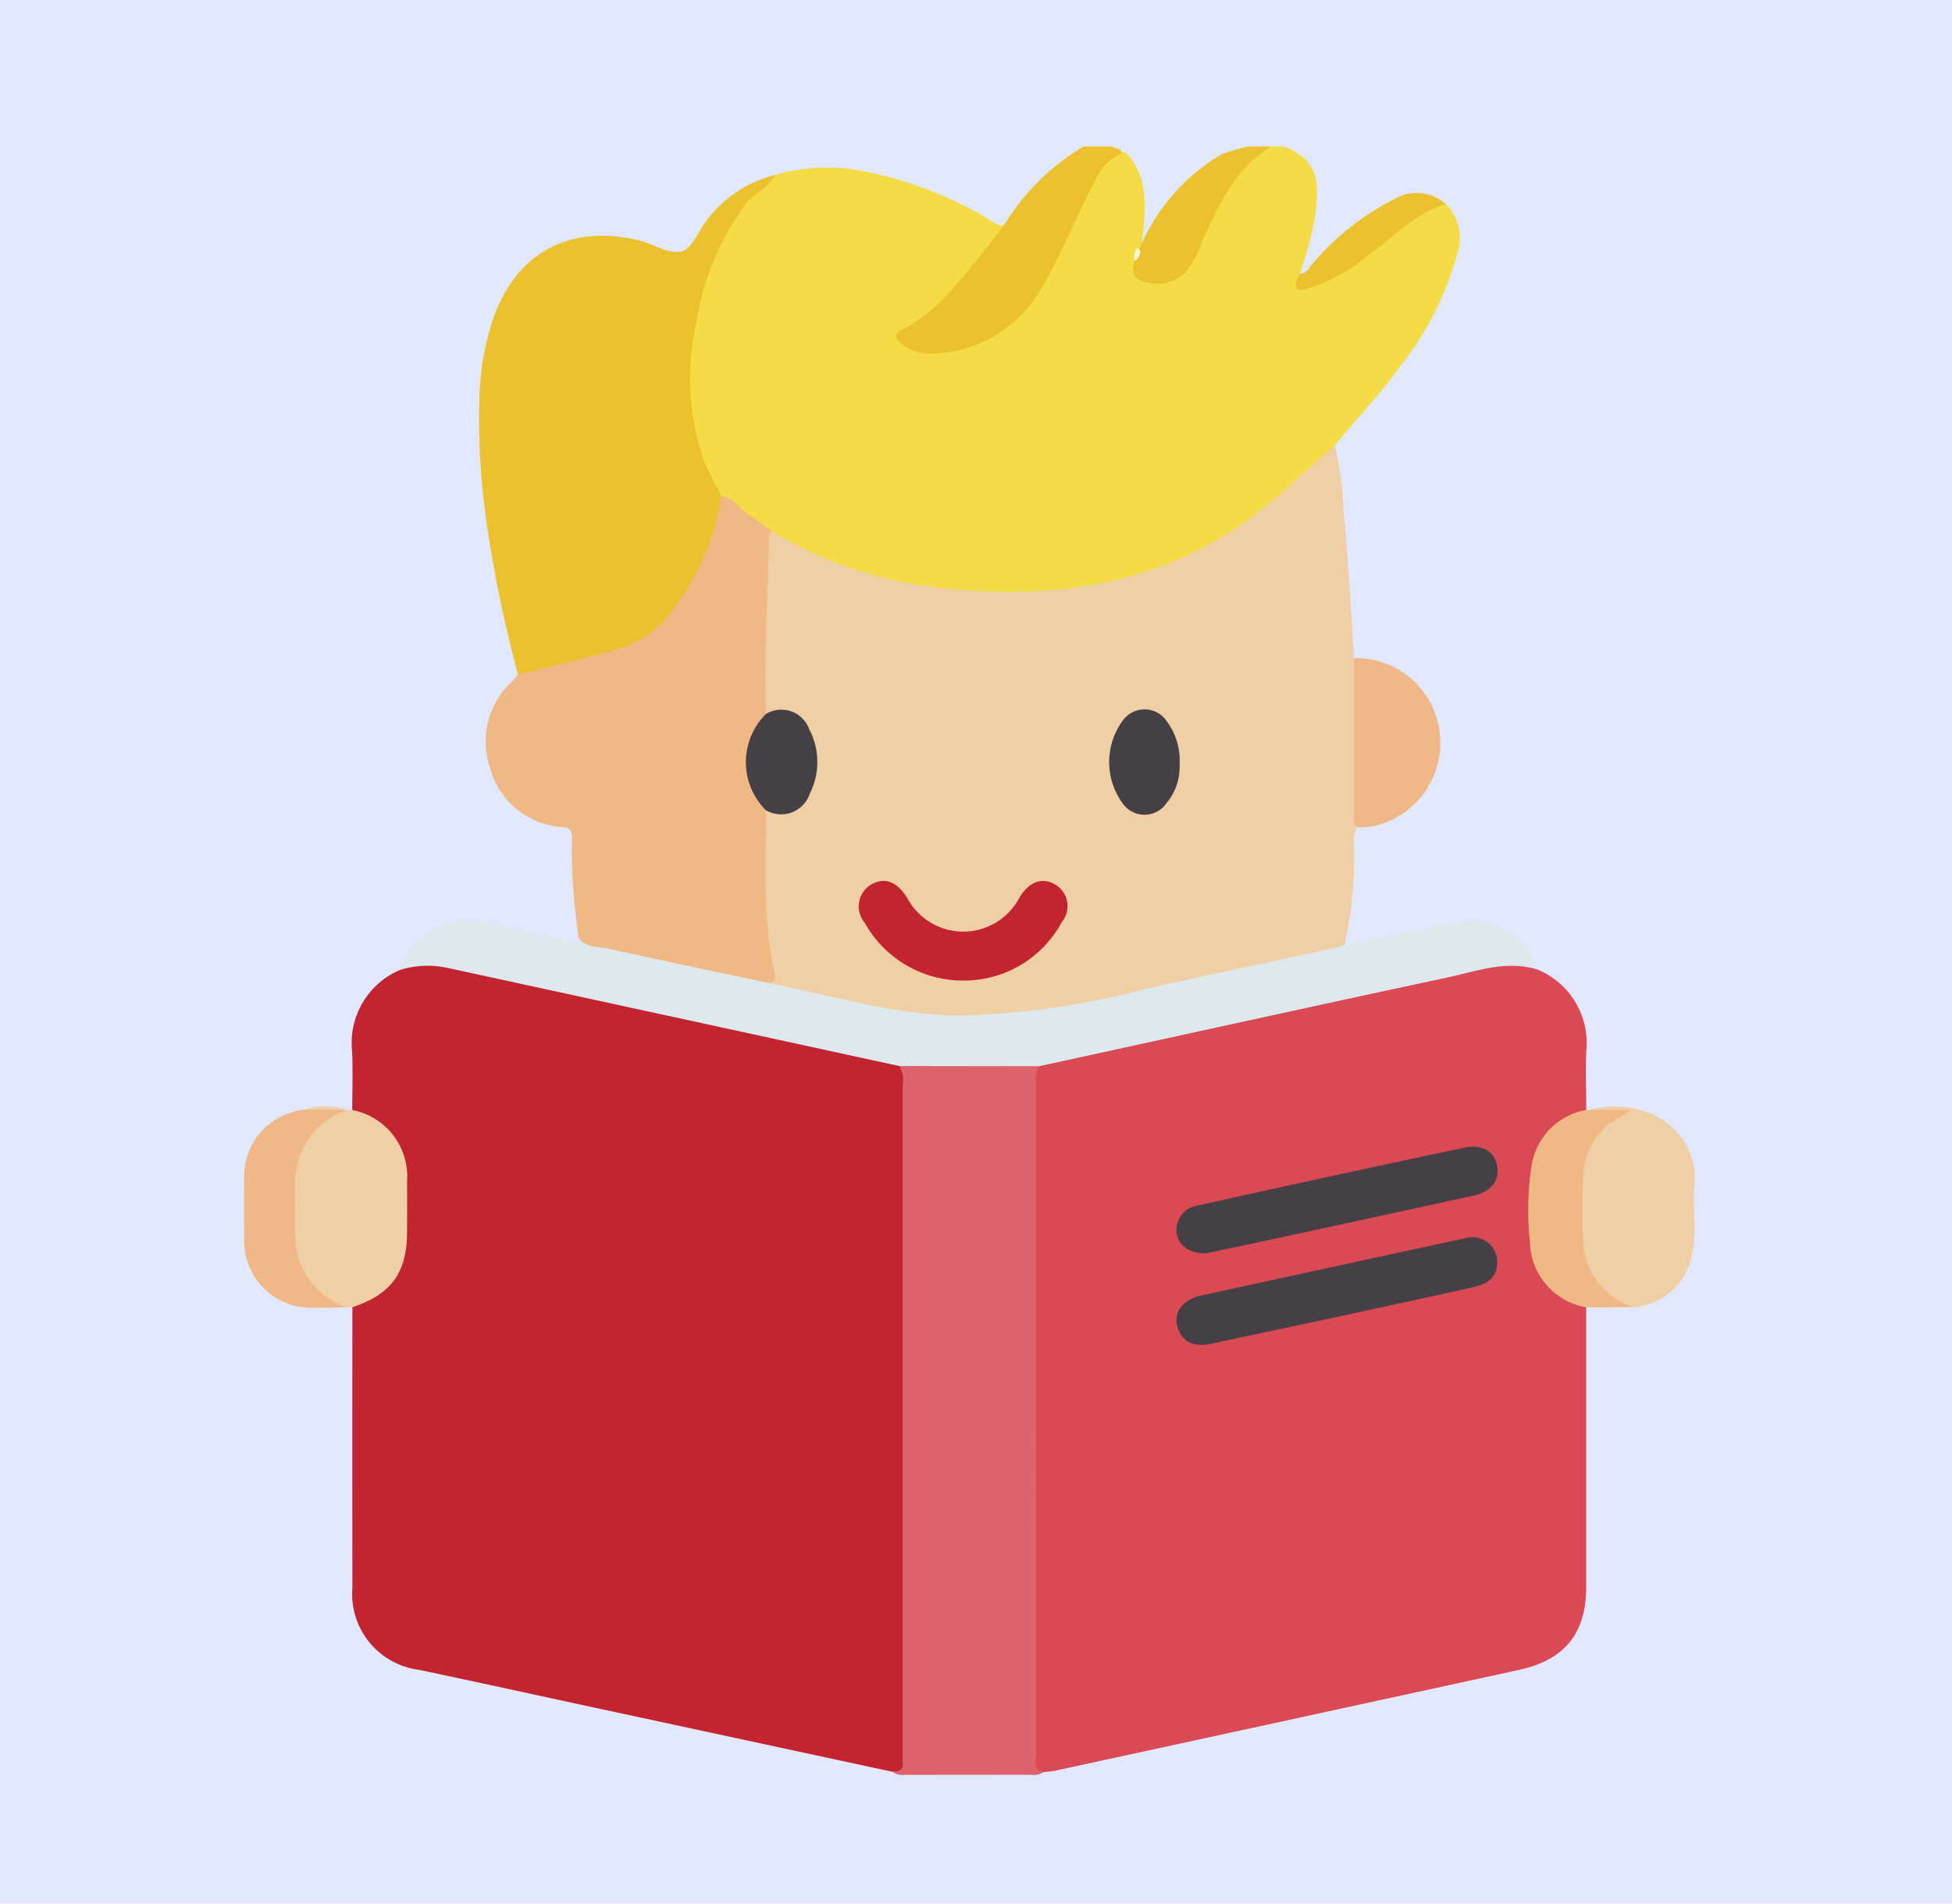 <svg xmlns="http://www.w3.org/2000/svg" xmlns:xlink="http://www.w3.org/1999/xlink" width="120" height="117" viewBox="0 0 120 117">
  <defs>
    <clipPath id="clip-path">
      <rect id="Rectángulo_43100" data-name="Rectángulo 43100" width="89.181" height="100.088" fill="none"/>
    </clipPath>
  </defs>
  <g id="_42" data-name="42" transform="translate(0 0.131)">
    <g id="Grupo_158812" data-name="Grupo 158812">
      <g id="Grupo_158146" data-name="Grupo 158146" transform="translate(0 -0.131)">
        <rect id="Rectángulo_36141" data-name="Rectángulo 36141" width="120" height="117" fill="#e1e8ff"/>
      </g>
      <g id="Grupo_170546" data-name="Grupo 170546" transform="translate(15 8.869)">
        <g id="Grupo_170546-2" data-name="Grupo 170546" clip-path="url(#clip-path)">
          <path id="Trazado_165513" data-name="Trazado 165513" d="M53.776,1.756a11.478,11.478,0,0,1,6.052-.1,23.8,23.8,0,0,1,6.873,2.7c.358.2.668.54,1.138.49.128.217-.017.373-.132.522-1.679,2.19-3.253,4.483-5.7,5.941-.543.324-.37.6.073.836a2.148,2.148,0,0,0,1.122.294c2.236-.138,4.294-.665,5.776-2.55a23.587,23.587,0,0,0,2.929-5.159c.472-1.073.98-2.128,1.553-3.148C73.849.9,74.327.259,75.273.352c1.183,1.113,1.261,2.568,1.2,4.038a16.53,16.53,0,0,1-.206,1.734A3.2,3.2,0,0,0,76.118,7c-.182.758.177,1.071.9,1.145A2.237,2.237,0,0,0,79.478,6.52a23.852,23.852,0,0,1,2.364-4.568A4.244,4.244,0,0,1,84.272,0h.782c2.37.933,2.131,2.558,1.867,4.565a23.717,23.717,0,0,1-.887,3.252.6.6,0,0,1-.224.8c2.326-.323,3.969-1.944,5.765-3.285.648-.484,1.272-1,1.965-1.419a2.073,2.073,0,0,1,1.469-.359,2.952,2.952,0,0,1,.69,3.057A19.339,19.339,0,0,1,92.2,13.5c-1.215,1.728-2.694,3.236-4.022,4.869a1.652,1.652,0,0,1-.455.738c-3.258,3.135-6.716,5.992-11.156,7.281a29.9,29.9,0,0,1-21.127-1.42A10.119,10.119,0,0,1,53.582,23.9c-1.18-.682-2.169-1.624-3.272-2.412a11.943,11.943,0,0,1-1.928-8.067,19.578,19.578,0,0,1,2.347-8.48,7.554,7.554,0,0,1,3.047-3.183" transform="translate(-21.12 0)" fill="#f3dc45"/>
          <path id="Trazado_165514" data-name="Trazado 165514" d="M85.071.455a2.8,2.8,0,0,0-1.566,1.5c-1.241,2.32-2.154,4.8-3.551,7.049a7.877,7.877,0,0,1-5.982,3.689,3.241,3.241,0,0,1-2.339-.479c-.358-.243-.731-.607-.069-.947,2.278-1.169,3.718-3.194,5.258-5.118.342-.428.674-.865,1.011-1.3A14.221,14.221,0,0,1,82.733,0h1.759c.171.18.58.055.579.454" transform="translate(-31.113 0)" fill="#ebc22e"/>
          <path id="Trazado_165515" data-name="Trazado 165515" d="M105.581,0c-2.294,1.363-3.255,3.688-4.3,5.954a5.82,5.82,0,0,1-.954,1.773,2.484,2.484,0,0,1-2.42.625c-.776-.124-.948-.628-.732-1.324.159-.222.138-.519.3-.74A12.266,12.266,0,0,1,102.553.464,13.594,13.594,0,0,1,104.213,0Z" transform="translate(-42.428)" fill="#ebc22e"/>
          <path id="Trazado_165516" data-name="Trazado 165516" d="M11.805,98.1c0-1.2.048-2.4-.009-3.6a4.876,4.876,0,0,1,2.951-5.012,4,4,0,0,1,3.379-.3c3.245.665,6.481,1.379,9.718,2.085,5.3,1.156,10.6,2.288,15.9,3.453a3.713,3.713,0,0,1,1.9.689,2.2,2.2,0,0,1,.3,1.406q.011,20.3,0,40.6c0,1.227-.106,1.35-.919,1.353q-8.9-1.915-17.8-3.83c-3.776-.813-7.549-1.642-11.328-2.442a4.693,4.693,0,0,1-4.084-5.01q-.007-8.636,0-17.272c.208-.367.609-.467.936-.667a3.9,3.9,0,0,0,2.142-3.656c-.046-1.167-.035-2.338,0-3.506a3.9,3.9,0,0,0-2.371-3.8c-.257-.132-.551-.209-.7-.492" transform="translate(-5.151 -38.875)" fill="#c22430"/>
          <path id="Trazado_165517" data-name="Trazado 165517" d="M120.053,110.227q0,8.6,0,17.193c0,2.838-1.323,4.478-4.116,5.086q-14.24,3.1-28.485,6.19c-.253.055-.516.065-.774.1-.443.167-.591-.122-.683-.459a3.968,3.968,0,0,1-.082-1.067q0-20.161,0-40.322a2.481,2.481,0,0,1,.283-1.507,2.073,2.073,0,0,1,1.225-.536q13.19-2.911,26.4-5.725a3.871,3.871,0,0,1,3.286.306,4.889,4.889,0,0,1,2.952,5.014c-.055,1.2,0,2.4,0,3.6a1.579,1.579,0,0,1-.727.462,4.108,4.108,0,0,0-2.455,3.375,18.027,18.027,0,0,0-.008,4.358,4,4,0,0,0,2.57,3.491,1.046,1.046,0,0,1,.614.446" transform="translate(-37.541 -38.874)" fill="#d94a54"/>
          <path id="Trazado_165518" data-name="Trazado 165518" d="M57.08,37.911a25.063,25.063,0,0,0,10.158,3.447c7.558.882,14.629-.247,20.656-5.382,1.285-1.1,2.51-2.252,3.788-3.353a21.6,21.6,0,0,1,.55,4.2c.288,2.951.431,5.916.633,8.875a1.407,1.407,0,0,1,.3.905c.025,3.009.015,6.017.006,9.026a2.294,2.294,0,0,1-.095.475,1.807,1.807,0,0,0-.207,1.225,25.6,25.6,0,0,1-.586,5.992c-.2.46-.654.5-1.057.591C85.31,65.189,79.426,66.6,73.48,67.7a26.04,26.04,0,0,1-8.642-.008c-2.406-.37-4.777-.976-7.156-1.512-.334-.075-.739-.061-.857-.511a23.4,23.4,0,0,0-.328-3.682,42.3,42.3,0,0,1,.033-6.714c.192-.379.539-.3.855-.269a1.648,1.648,0,0,0,1.723-1.022,4.006,4.006,0,0,0,.069-3.666,1.7,1.7,0,0,0-1.84-1.148c-.324.035-.665.074-.828-.327a42.163,42.163,0,0,1-.039-6.8c.062-1.036.073-2.072.131-3.107.021-.384-.1-.883.48-1.022" transform="translate(-24.625 -14.256)" fill="#f0cfa4"/>
          <path id="Trazado_165519" data-name="Trazado 165519" d="M79.838,100.127a1.7,1.7,0,0,0-.2,1.128q0,20.571.009,41.141c0,.4-.251.962.439,1.119a1.012,1.012,0,0,1-.74.163q-3.894.005-7.787.007a1.036,1.036,0,0,1-.735-.184c.341-.028.662-.07.617-.544-.019-.194,0-.391,0-.586q0-20.518,0-41.036a1.738,1.738,0,0,0-.212-1.221,1.4,1.4,0,0,1,1.167-.334q3.144-.024,6.289,0a1.34,1.34,0,0,1,1.16.347" transform="translate(-30.948 -43.597)" fill="#dc636e"/>
          <path id="Trazado_165520" data-name="Trazado 165520" d="M43.882,3.118C43.5,3.91,42.622,4.182,42.1,4.87a16.256,16.256,0,0,0-3.031,7.164,15.714,15.714,0,0,0,.337,8.4c.314.841.775,1.628,1.168,2.439a.773.773,0,0,1,.153.734c-.838,3.2-2.077,6.158-4.921,8.153a6.369,6.369,0,0,1-2.675,1.116,20.926,20.926,0,0,0-3.96.988c-.36.132-.749.27-1.1-.05A79.165,79.165,0,0,1,26.1,24.207a44.167,44.167,0,0,1-.4-7.286,16.544,16.544,0,0,1,.725-4.6c1.338-4.308,4.677-6.225,9.053-5.191.909.215,1.9.9,2.658.685.688-.2,1.062-1.372,1.647-2.054a7.631,7.631,0,0,1,4.1-2.647" transform="translate(-11.227 -1.363)" fill="#ebc22e"/>
          <path id="Trazado_165521" data-name="Trazado 165521" d="M28.366,49.146c2.213-.562,4.458-1.023,6.626-1.724a6.357,6.357,0,0,0,3.054-2.483A14.971,14.971,0,0,0,40.87,38.2c.683.042,1.011.618,1.485.979.53.4,1.082.78,1.624,1.168a.614.614,0,0,0-.186.528c-.052,3.566-.331,7.127-.177,10.7a.708.708,0,0,1-.137.457,4.145,4.145,0,0,0,.016,5.005.6.6,0,0,1,.114.46c.014,3.332-.223,6.677.528,9.97.073.319.059.592-.353.647-.309.292-.668.19-1.012.113-3.229-.726-6.472-1.39-9.7-2.121-.435-.1-.935-.137-.972-.757a38.635,38.635,0,0,1-.423-6.119c.008-.406-.06-.652-.562-.7a4.921,4.921,0,0,1-4.439-3.557,5.006,5.006,0,0,1,1.388-5.446,4.6,4.6,0,0,0,.3-.378" transform="translate(-11.525 -16.694)" fill="#f0b885"/>
          <path id="Trazado_165522" data-name="Trazado 165522" d="M28.023,85.535c.474.613,1.214.519,1.848.659,3.274.723,6.557,1.408,9.836,2.106,3.737.721,7.371,1.88,11.247,1.991a47.1,47.1,0,0,0,11.722-1.585c3.952-.886,7.917-1.713,11.875-2.57a4.82,4.82,0,0,0,.551-.189c2.3-.461,4.6-.935,6.9-1.377a4.068,4.068,0,0,1,4.707,2.315l.307.605c-1.915-.623-3.735.07-5.556.461-8.379,1.794-16.748,3.636-25.121,5.461L47.722,93.4Q33.829,90.38,19.934,87.364a5.763,5.763,0,0,0-2.889.129,4.532,4.532,0,0,1,3.62-3.047,8.345,8.345,0,0,1,2.958.418c1.21.2,2.4.518,3.6.8.3.07.571.153.8-.129" transform="translate(-7.449 -36.881)" fill="#dee9ee"/>
          <path id="Trazado_165523" data-name="Trazado 165523" d="M146.336,105.022c3.5-.89,6.78,1.239,6.478,4.654-.126,1.419.176,2.861-.151,4.269a3.946,3.946,0,0,1-3.579,3.2,4.135,4.135,0,0,1-3.38-4.133c-.044-1.295-.07-2.6.008-3.888a4.388,4.388,0,0,1,2.411-3.884,2.35,2.35,0,0,1-1.786-.22" transform="translate(-63.653 -45.805)" fill="#f0cfa4"/>
          <path id="Trazado_165524" data-name="Trazado 165524" d="M8.839,105.182a4.16,4.16,0,0,1,3.37,4.394c.01,1.04.005,2.081,0,3.122-.009,2.495-.979,3.818-3.372,4.609H8.456a3.8,3.8,0,0,1-3.223-3.413,15.448,15.448,0,0,1,.049-5.606c.289-1.509,1.906-3.227,3.191-3.113l.367.008" transform="translate(-2.185 -45.958)" fill="#f0cfa4"/>
          <path id="Trazado_165525" data-name="Trazado 165525" d="M121.4,66.249c-.3-.247-.2-.593-.205-.9q-.008-4.75,0-9.5a5.186,5.186,0,0,1,5.26,4.523,5.238,5.238,0,0,1-3.8,5.736,4.777,4.777,0,0,1-1.251.146" transform="translate(-52.955 -24.4)" fill="#f0b886"/>
          <path id="Trazado_165526" data-name="Trazado 165526" d="M143.964,105.178h2.544c-.592.5-1.192.673-1.609,1.121a4.537,4.537,0,0,0-1.307,3.148c-.012,1.236-.04,2.473.006,3.708a4.441,4.441,0,0,0,3.114,4.148l-2.92.011a4.171,4.171,0,0,1-3.459-4.036,17.962,17.962,0,0,1,.115-4.753,4.119,4.119,0,0,1,3.351-3.343,1.144,1.144,0,0,1,.164,0" transform="translate(-61.28 -45.961)" fill="#f0b885"/>
          <path id="Trazado_165527" data-name="Trazado 165527" d="M6.287,105.1c-2.394.984-3.271,2.853-3.148,5.332.046.94-.049,1.889.042,2.823a4.614,4.614,0,0,0,3.09,3.978c-.716.011-1.432.045-2.147.028a4.1,4.1,0,0,1-4.112-4.181c-.014-1.335-.019-2.67,0-4.005a4.1,4.1,0,0,1,3.689-3.981,8.584,8.584,0,0,1,2.572.008Z" transform="translate(0 -45.885)" fill="#f0b886"/>
          <path id="Trazado_165528" data-name="Trazado 165528" d="M124.07,5.782c-1.972.549-3.288,2.1-4.89,3.215a10.457,10.457,0,0,1-3.359,1.877c-.315.078-.7.3-.911.057s.064-.6.185-.888c.405.023.522-.335.735-.562a16.118,16.118,0,0,1,4.99-3.975,2.683,2.683,0,0,1,3.25.276" transform="translate(-50.181 -2.225)" fill="#ebc22e"/>
          <path id="Trazado_165529" data-name="Trazado 165529" d="M9.154,105.012,6.582,105a3.971,3.971,0,0,1,2.572.008" transform="translate(-2.876 -45.794)" fill="#f0cfa4"/>
          <path id="Trazado_165530" data-name="Trazado 165530" d="M97.408,11.052c.068.073.135.147.2.219-.066.231-.111.476-.369.587a1.081,1.081,0,0,1,.167-.806" transform="translate(-42.491 -4.83)" fill="#fcf7dc"/>
          <path id="Trazado_165531" data-name="Trazado 165531" d="M121.534,120.6c.006,1.1-.769,1.406-1.641,1.6q-4.043.888-8.088,1.761c-2.6.56-5.206,1.109-7.809,1.665-1.167.249-1.873-.111-2.134-1.094-.221-.83.358-1.615,1.43-1.849q8.133-1.779,16.273-3.53a1.522,1.522,0,0,1,1.969,1.45" transform="translate(-44.492 -52.046)" fill="#454045"/>
          <path id="Trazado_165532" data-name="Trazado 165532" d="M103.614,115.763c-1.048,0-1.71-.53-1.8-1.281a1.524,1.524,0,0,1,1.312-1.668q4.895-1.089,9.8-2.144c2.189-.474,4.379-.945,6.571-1.4,1.106-.229,1.852.2,2.018,1.1s-.343,1.6-1.441,1.837q-6.8,1.489-13.608,2.95c-1.015.22-2.031.43-2.845.6" transform="translate(-44.485 -47.724)" fill="#454045"/>
          <path id="Trazado_165533" data-name="Trazado 165533" d="M73.573,86.3a6.892,6.892,0,0,1-6.059-3.54,1.562,1.562,0,0,1,.413-2.372c.807-.452,1.552-.173,2.181.816a3.9,3.9,0,0,0,6.925-.029c.608-.968,1.391-1.243,2.193-.767a1.535,1.535,0,0,1,.4,2.295,6.83,6.83,0,0,1-6.049,3.6" transform="translate(-29.348 -35.035)" fill="#c22430"/>
          <path id="Trazado_165534" data-name="Trazado 165534" d="M56.032,67.692a4.168,4.168,0,0,1,.007-5.922,1.822,1.822,0,0,1,2.655.944,4.3,4.3,0,0,1,.042,3.941,1.859,1.859,0,0,1-2.7,1.037" transform="translate(-23.947 -26.891)" fill="#454045"/>
          <path id="Trazado_165535" data-name="Trazado 165535" d="M98.8,64.867a3.479,3.479,0,0,1-.816,2.362,1.636,1.636,0,0,1-2.682.006,4.3,4.3,0,0,1,0-5.087,1.642,1.642,0,0,1,2.683,0,4.078,4.078,0,0,1,.814,2.723" transform="translate(-41.283 -26.854)" fill="#454045"/>
        </g>
      </g>
    </g>
  </g>
</svg>
